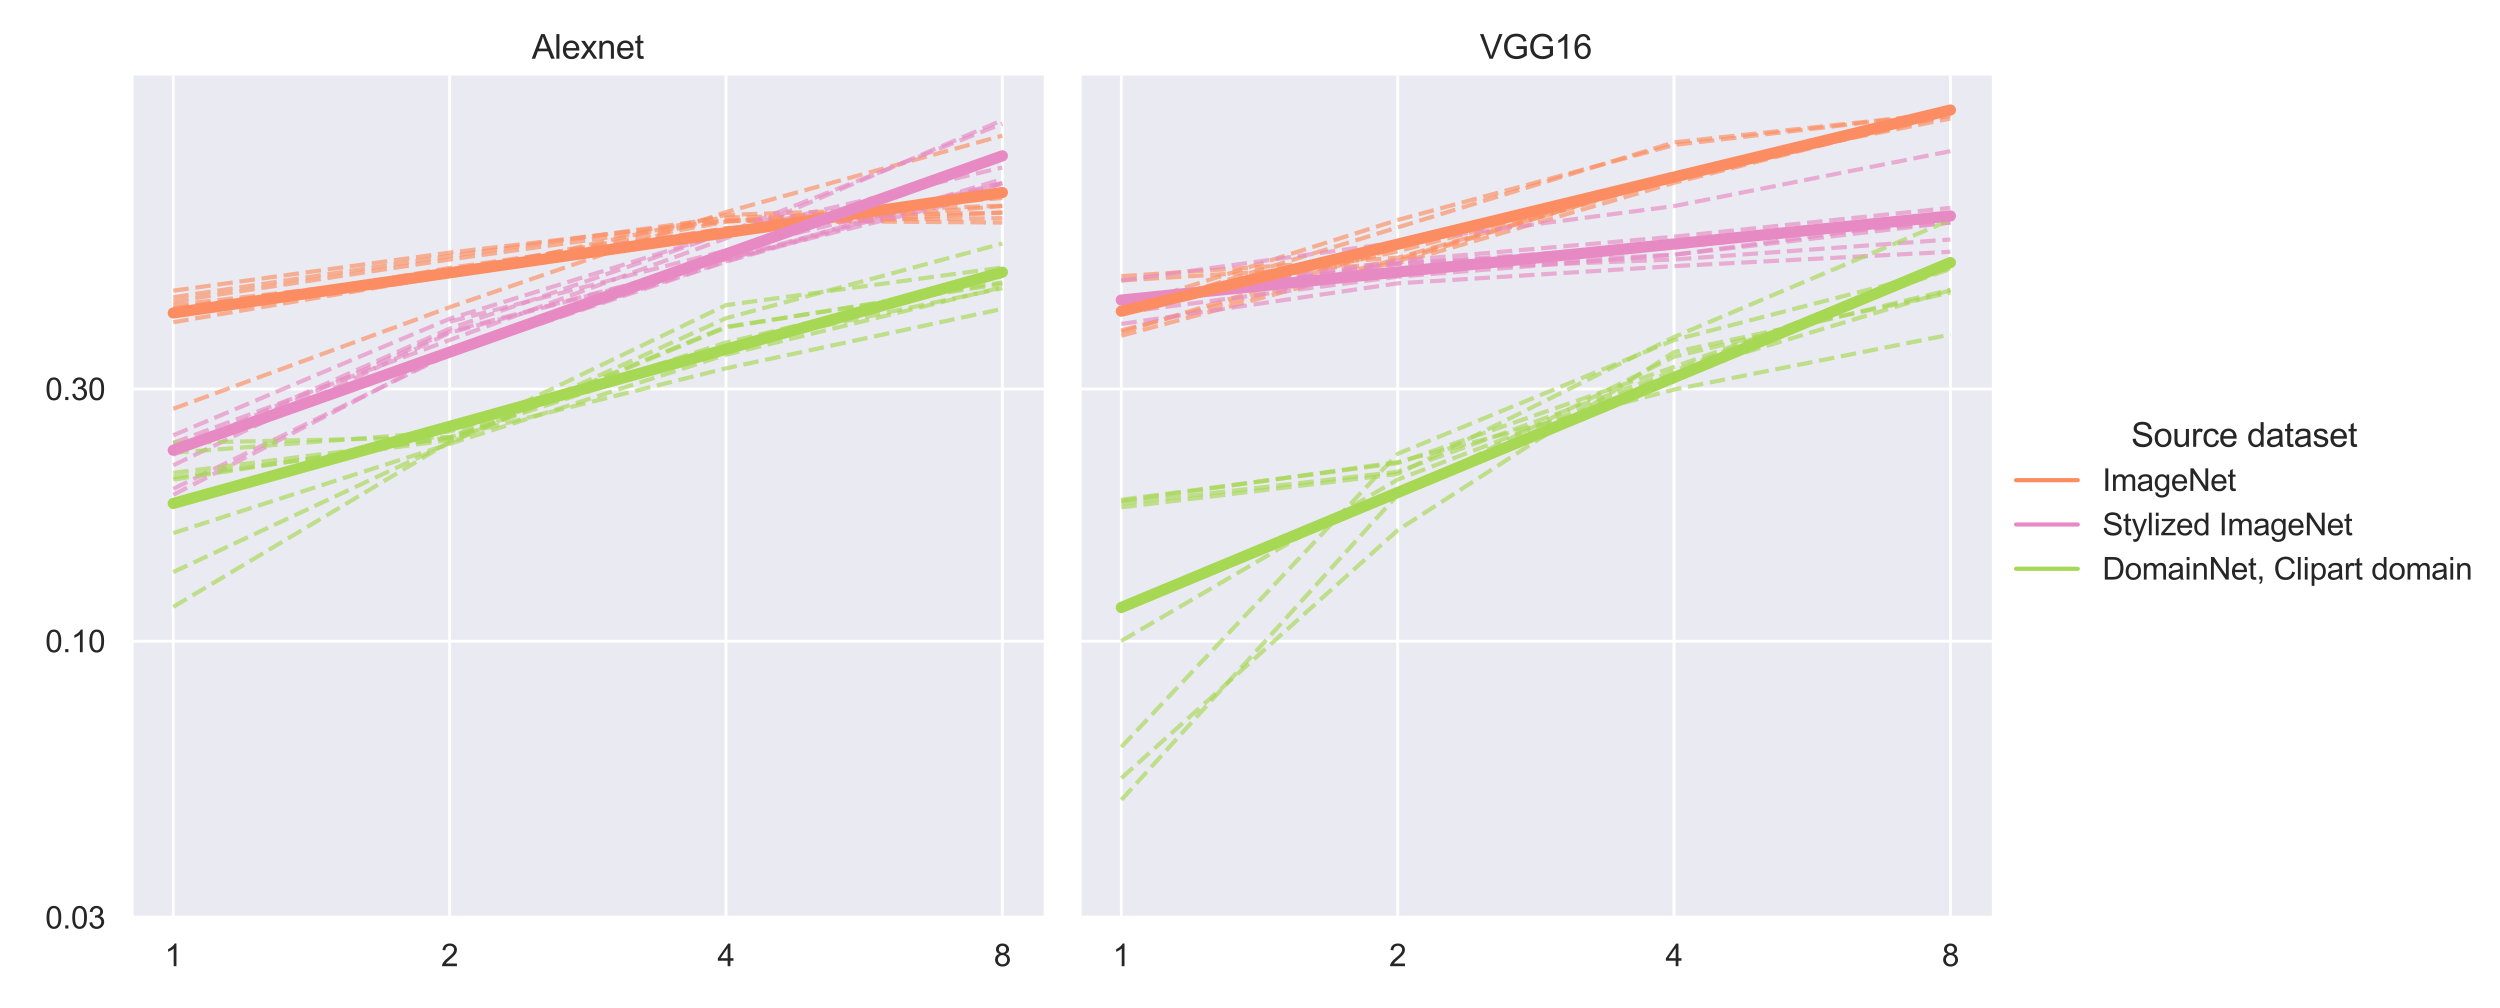 <?xml version="1.0" encoding="utf-8" standalone="no"?>
<!DOCTYPE svg PUBLIC "-//W3C//DTD SVG 1.1//EN"
  "http://www.w3.org/Graphics/SVG/1.1/DTD/svg11.dtd">
<svg height="360pt" version="1.1" viewBox="0 0 892.475 360" width="892.475pt" xmlns="http://www.w3.org/2000/svg" xmlns:xlink="http://www.w3.org/1999/xlink">
 <defs>
  <style type="text/css">*{stroke-linecap:butt;stroke-linejoin:round;}</style>
 </defs>
 <g id="figure_1">
  <g id="patch_1">
   <path d="M 0 360 
L 892.475 360 
L 892.475 0 
L 0 0 
z
" style="fill:#ffffff;"/>
  </g>
  <g id="axes_1">
   <g id="patch_2">
    <path d="M 47.053 327.54 
L 372.633 327.54 
L 372.633 26.96 
L 47.053 26.96 
z
" style="fill:#eaeaf2;"/>
   </g>
   <g id="matplotlib.axis_1">
    <g id="xtick_1">
     <g id="line2d_1">
      <path clip-path="url(#pb771927944)" d="M 61.852 327.54 
L 61.852 26.96 
" style="fill:none;stroke:#ffffff;stroke-linecap:round;"/>
     </g>
     <g id="text_1">
      <!-- 1 -->
      <g style="fill:#262626;" transform="translate(58.794 344.914)scale(0.11 -0.11)">
       <defs>
        <path d="M 2384 0 
L 1822 0 
L 1822 3584 
Q 1619 3391 1289 3197 
Q 959 3003 697 2906 
L 697 3450 
Q 1169 3672 1522 3987 
Q 1875 4303 2022 4600 
L 2384 4600 
L 2384 0 
z
" id="ArialMT-31" transform="scale(0.016)"/>
       </defs>
       <use xlink:href="#ArialMT-31"/>
      </g>
     </g>
    </g>
    <g id="xtick_2">
     <g id="line2d_2">
      <path clip-path="url(#pb771927944)" d="M 160.513 327.54 
L 160.513 26.96 
" style="fill:none;stroke:#ffffff;stroke-linecap:round;"/>
     </g>
     <g id="text_2">
      <!-- 2 -->
      <g style="fill:#262626;" transform="translate(157.454 344.914)scale(0.11 -0.11)">
       <defs>
        <path d="M 3222 541 
L 3222 0 
L 194 0 
Q 188 203 259 391 
Q 375 700 629 1000 
Q 884 1300 1366 1694 
Q 2113 2306 2375 2664 
Q 2638 3022 2638 3341 
Q 2638 3675 2398 3904 
Q 2159 4134 1775 4134 
Q 1369 4134 1125 3890 
Q 881 3647 878 3216 
L 300 3275 
Q 359 3922 746 4261 
Q 1134 4600 1788 4600 
Q 2447 4600 2831 4234 
Q 3216 3869 3216 3328 
Q 3216 3053 3103 2787 
Q 2991 2522 2730 2228 
Q 2469 1934 1863 1422 
Q 1356 997 1212 845 
Q 1069 694 975 541 
L 3222 541 
z
" id="ArialMT-32" transform="scale(0.016)"/>
       </defs>
       <use xlink:href="#ArialMT-32"/>
      </g>
     </g>
    </g>
    <g id="xtick_3">
     <g id="line2d_3">
      <path clip-path="url(#pb771927944)" d="M 259.174 327.54 
L 259.174 26.96 
" style="fill:none;stroke:#ffffff;stroke-linecap:round;"/>
     </g>
     <g id="text_3">
      <!-- 4 -->
      <g style="fill:#262626;" transform="translate(256.115 344.914)scale(0.11 -0.11)">
       <defs>
        <path d="M 2069 0 
L 2069 1097 
L 81 1097 
L 81 1613 
L 2172 4581 
L 2631 4581 
L 2631 1613 
L 3250 1613 
L 3250 1097 
L 2631 1097 
L 2631 0 
L 2069 0 
z
M 2069 1613 
L 2069 3678 
L 634 1613 
L 2069 1613 
z
" id="ArialMT-34" transform="scale(0.016)"/>
       </defs>
       <use xlink:href="#ArialMT-34"/>
      </g>
     </g>
    </g>
    <g id="xtick_4">
     <g id="line2d_4">
      <path clip-path="url(#pb771927944)" d="M 357.834 327.54 
L 357.834 26.96 
" style="fill:none;stroke:#ffffff;stroke-linecap:round;"/>
     </g>
     <g id="text_4">
      <!-- 8 -->
      <g style="fill:#262626;" transform="translate(354.776 344.914)scale(0.11 -0.11)">
       <defs>
        <path d="M 1131 2484 
Q 781 2613 612 2850 
Q 444 3088 444 3419 
Q 444 3919 803 4259 
Q 1163 4600 1759 4600 
Q 2359 4600 2725 4251 
Q 3091 3903 3091 3403 
Q 3091 3084 2923 2848 
Q 2756 2613 2416 2484 
Q 2838 2347 3058 2040 
Q 3278 1734 3278 1309 
Q 3278 722 2862 322 
Q 2447 -78 1769 -78 
Q 1091 -78 675 323 
Q 259 725 259 1325 
Q 259 1772 486 2073 
Q 713 2375 1131 2484 
z
M 1019 3438 
Q 1019 3113 1228 2906 
Q 1438 2700 1772 2700 
Q 2097 2700 2305 2904 
Q 2513 3109 2513 3406 
Q 2513 3716 2298 3927 
Q 2084 4138 1766 4138 
Q 1444 4138 1231 3931 
Q 1019 3725 1019 3438 
z
M 838 1322 
Q 838 1081 952 856 
Q 1066 631 1291 507 
Q 1516 384 1775 384 
Q 2178 384 2440 643 
Q 2703 903 2703 1303 
Q 2703 1709 2433 1975 
Q 2163 2241 1756 2241 
Q 1359 2241 1098 1978 
Q 838 1716 838 1322 
z
" id="ArialMT-38" transform="scale(0.016)"/>
       </defs>
       <use xlink:href="#ArialMT-38"/>
      </g>
     </g>
    </g>
    <g id="xtick_5"/>
    <g id="xtick_6"/>
    <g id="xtick_7"/>
    <g id="xtick_8"/>
   </g>
   <g id="matplotlib.axis_2">
    <g id="ytick_1">
     <g id="line2d_5">
      <path clip-path="url(#pb771927944)" d="M 47.053 327.54 
L 372.633 327.54 
" style="fill:none;stroke:#ffffff;stroke-linecap:round;"/>
     </g>
     <g id="text_5">
      <!-- 0.03 -->
      <g style="fill:#262626;" transform="translate(16.146 331.477)scale(0.11 -0.11)">
       <defs>
        <path d="M 266 2259 
Q 266 3072 433 3567 
Q 600 4063 929 4331 
Q 1259 4600 1759 4600 
Q 2128 4600 2406 4451 
Q 2684 4303 2865 4023 
Q 3047 3744 3150 3342 
Q 3253 2941 3253 2259 
Q 3253 1453 3087 958 
Q 2922 463 2592 192 
Q 2263 -78 1759 -78 
Q 1097 -78 719 397 
Q 266 969 266 2259 
z
M 844 2259 
Q 844 1131 1108 757 
Q 1372 384 1759 384 
Q 2147 384 2411 759 
Q 2675 1134 2675 2259 
Q 2675 3391 2411 3762 
Q 2147 4134 1753 4134 
Q 1366 4134 1134 3806 
Q 844 3388 844 2259 
z
" id="ArialMT-30" transform="scale(0.016)"/>
        <path d="M 581 0 
L 581 641 
L 1222 641 
L 1222 0 
L 581 0 
z
" id="ArialMT-2e" transform="scale(0.016)"/>
        <path d="M 269 1209 
L 831 1284 
Q 928 806 1161 595 
Q 1394 384 1728 384 
Q 2125 384 2398 659 
Q 2672 934 2672 1341 
Q 2672 1728 2419 1979 
Q 2166 2231 1775 2231 
Q 1616 2231 1378 2169 
L 1441 2663 
Q 1497 2656 1531 2656 
Q 1891 2656 2178 2843 
Q 2466 3031 2466 3422 
Q 2466 3731 2256 3934 
Q 2047 4138 1716 4138 
Q 1388 4138 1169 3931 
Q 950 3725 888 3313 
L 325 3413 
Q 428 3978 793 4289 
Q 1159 4600 1703 4600 
Q 2078 4600 2393 4439 
Q 2709 4278 2876 4000 
Q 3044 3722 3044 3409 
Q 3044 3113 2884 2869 
Q 2725 2625 2413 2481 
Q 2819 2388 3044 2092 
Q 3269 1797 3269 1353 
Q 3269 753 2831 336 
Q 2394 -81 1725 -81 
Q 1122 -81 723 278 
Q 325 638 269 1209 
z
" id="ArialMT-33" transform="scale(0.016)"/>
       </defs>
       <use xlink:href="#ArialMT-30"/>
       <use x="55.615" xlink:href="#ArialMT-2e"/>
       <use x="83.398" xlink:href="#ArialMT-30"/>
       <use x="139.014" xlink:href="#ArialMT-33"/>
      </g>
     </g>
    </g>
    <g id="ytick_2">
     <g id="line2d_6">
      <path clip-path="url(#pb771927944)" d="M 47.053 228.893 
L 372.633 228.893 
" style="fill:none;stroke:#ffffff;stroke-linecap:round;"/>
     </g>
     <g id="text_6">
      <!-- 0.10 -->
      <g style="fill:#262626;" transform="translate(16.146 232.83)scale(0.11 -0.11)">
       <use xlink:href="#ArialMT-30"/>
       <use x="55.615" xlink:href="#ArialMT-2e"/>
       <use x="83.398" xlink:href="#ArialMT-31"/>
       <use x="139.014" xlink:href="#ArialMT-30"/>
      </g>
     </g>
    </g>
    <g id="ytick_3">
     <g id="line2d_7">
      <path clip-path="url(#pb771927944)" d="M 47.053 138.879 
L 372.633 138.879 
" style="fill:none;stroke:#ffffff;stroke-linecap:round;"/>
     </g>
     <g id="text_7">
      <!-- 0.30 -->
      <g style="fill:#262626;" transform="translate(16.146 142.816)scale(0.11 -0.11)">
       <use xlink:href="#ArialMT-30"/>
       <use x="55.615" xlink:href="#ArialMT-2e"/>
       <use x="83.398" xlink:href="#ArialMT-33"/>
       <use x="139.014" xlink:href="#ArialMT-30"/>
      </g>
     </g>
    </g>
    <g id="ytick_4"/>
    <g id="ytick_5"/>
    <g id="ytick_6"/>
    <g id="ytick_7"/>
    <g id="ytick_8"/>
    <g id="ytick_9"/>
    <g id="ytick_10"/>
    <g id="ytick_11"/>
    <g id="ytick_12"/>
    <g id="ytick_13"/>
    <g id="ytick_14"/>
    <g id="ytick_15"/>
    <g id="ytick_16"/>
   </g>
   <g id="line2d_8">
    <path clip-path="url(#pb771927944)" d="M 61.852 106.123 
L 160.513 91.399 
L 259.174 77.617 
L 357.834 75.952 
" style="fill:none;stroke:#fc8d62;stroke-dasharray:5.55,2.4;stroke-dashoffset:0;stroke-opacity:0.65;stroke-width:1.5;"/>
   </g>
   <g id="line2d_9">
    <path clip-path="url(#pb771927944)" d="M 61.852 107.603 
L 160.513 92.634 
L 259.174 78.922 
L 357.834 77.877 
" style="fill:none;stroke:#fc8d62;stroke-dasharray:5.55,2.4;stroke-dashoffset:0;stroke-opacity:0.65;stroke-width:1.5;"/>
   </g>
   <g id="line2d_10">
    <path clip-path="url(#pb771927944)" d="M 61.852 145.926 
L 160.513 109.682 
L 259.174 75.699 
L 357.834 48.419 
" style="fill:none;stroke:#fc8d62;stroke-dasharray:5.55,2.4;stroke-dashoffset:0;stroke-opacity:0.65;stroke-width:1.5;"/>
   </g>
   <g id="line2d_11">
    <path clip-path="url(#pb771927944)" d="M 61.852 108.92 
L 160.513 97.766 
L 259.174 81.46 
L 357.834 75.825 
" style="fill:none;stroke:#fc8d62;stroke-dasharray:5.55,2.4;stroke-dashoffset:0;stroke-opacity:0.65;stroke-width:1.5;"/>
   </g>
   <g id="line2d_12">
    <path clip-path="url(#pb771927944)" d="M 61.852 103.775 
L 160.513 90.183 
L 259.174 78.66 
L 357.834 79.45 
" style="fill:none;stroke:#fc8d62;stroke-dasharray:5.55,2.4;stroke-dashoffset:0;stroke-opacity:0.65;stroke-width:1.5;"/>
   </g>
   <g id="line2d_13">
    <path clip-path="url(#pb771927944)" d="M 61.852 110.066 
L 160.513 96.779 
L 259.174 79.186 
L 357.834 70.672 
" style="fill:none;stroke:#fc8d62;stroke-dasharray:5.55,2.4;stroke-dashoffset:0;stroke-opacity:0.65;stroke-width:1.5;"/>
   </g>
   <g id="line2d_14">
    <path clip-path="url(#pb771927944)" d="M 61.852 112.407 
L 160.513 95.642 
L 259.174 81.596 
L 357.834 73.577 
" style="fill:none;stroke:#fc8d62;stroke-dasharray:5.55,2.4;stroke-dashoffset:0;stroke-opacity:0.65;stroke-width:1.5;"/>
   </g>
   <g id="line2d_15">
    <path clip-path="url(#pb771927944)" d="M 61.852 115.021 
L 160.513 98.264 
L 259.174 76.716 
L 357.834 73.454 
" style="fill:none;stroke:#fc8d62;stroke-dasharray:5.55,2.4;stroke-dashoffset:0;stroke-opacity:0.65;stroke-width:1.5;"/>
   </g>
   <g id="line2d_16">
    <path clip-path="url(#pb771927944)" d="M 61.852 162.368 
L 160.513 118.358 
L 259.174 92.478 
L 357.834 68.212 
" style="fill:none;stroke:#e78ac3;stroke-dasharray:5.55,2.4;stroke-dashoffset:0;stroke-opacity:0.65;stroke-width:1.5;"/>
   </g>
   <g id="line2d_17">
    <path clip-path="url(#pb771927944)" d="M 61.852 161.283 
L 160.513 117.3 
L 259.174 83.104 
L 357.834 44.18 
" style="fill:none;stroke:#e78ac3;stroke-dasharray:5.55,2.4;stroke-dashoffset:0;stroke-opacity:0.65;stroke-width:1.5;"/>
   </g>
   <g id="line2d_18">
    <path clip-path="url(#pb771927944)" d="M 160.513 114.817 
L 259.174 89.432 
L 357.834 65.265 
" style="fill:none;stroke:#e78ac3;stroke-dasharray:5.55,2.4;stroke-dashoffset:0;stroke-opacity:0.65;stroke-width:1.5;"/>
   </g>
   <g id="line2d_19">
    <path clip-path="url(#pb771927944)" d="M 61.852 166.093 
L 160.513 118.784 
L 259.174 92.478 
L 357.834 65.488 
" style="fill:none;stroke:#e78ac3;stroke-dasharray:5.55,2.4;stroke-dashoffset:0;stroke-opacity:0.65;stroke-width:1.5;"/>
   </g>
   <g id="line2d_20">
    <path clip-path="url(#pb771927944)" d="M 61.852 174.514 
L 160.513 126.401 
L 259.174 93.415 
L 357.834 65.488 
" style="fill:none;stroke:#e78ac3;stroke-dasharray:5.55,2.4;stroke-dashoffset:0;stroke-opacity:0.65;stroke-width:1.5;"/>
   </g>
   <g id="line2d_21">
    <path clip-path="url(#pb771927944)" d="M 61.852 155.391 
L 160.513 113.804 
L 259.174 83.104 
L 357.834 59.776 
" style="fill:none;stroke:#e78ac3;stroke-dasharray:5.55,2.4;stroke-dashoffset:0;stroke-opacity:0.65;stroke-width:1.5;"/>
   </g>
   <g id="line2d_22">
    <path clip-path="url(#pb771927944)" d="M 61.852 158.111 
L 160.513 121.392 
L 259.174 85.065 
L 357.834 42.9 
" style="fill:none;stroke:#e78ac3;stroke-dasharray:5.55,2.4;stroke-dashoffset:0;stroke-opacity:0.65;stroke-width:1.5;"/>
   </g>
   <g id="line2d_23">
    <path clip-path="url(#pb771927944)" d="M 61.852 176.654 
L 160.513 125.7 
L 259.174 93.258 
L 357.834 63.94 
" style="fill:none;stroke:#e78ac3;stroke-dasharray:5.55,2.4;stroke-dashoffset:0;stroke-opacity:0.65;stroke-width:1.5;"/>
   </g>
   <g id="line2d_24">
    <path clip-path="url(#pb771927944)" d="M 61.852 161.643 
L 160.513 154.064 
L 259.174 122.281 
L 357.834 98.598 
" style="fill:none;stroke:#a6d854;stroke-dasharray:5.55,2.4;stroke-dashoffset:0;stroke-opacity:0.65;stroke-width:1.5;"/>
   </g>
   <g id="line2d_25">
    <path clip-path="url(#pb771927944)" d="M 61.852 204.222 
L 160.513 158.111 
L 259.174 113.603 
L 357.834 86.929 
" style="fill:none;stroke:#a6d854;stroke-dasharray:5.55,2.4;stroke-dashoffset:0;stroke-opacity:0.65;stroke-width:1.5;"/>
   </g>
   <g id="line2d_26">
    <path clip-path="url(#pb771927944)" d="M 61.852 170.396 
L 160.513 157.08 
L 259.174 116.672 
L 357.834 101.318 
" style="fill:none;stroke:#a6d854;stroke-dasharray:5.55,2.4;stroke-dashoffset:0;stroke-opacity:0.65;stroke-width:1.5;"/>
   </g>
   <g id="line2d_27">
    <path clip-path="url(#pb771927944)" d="M 61.852 190.302 
L 259.174 126.636 
L 357.834 102.537 
" style="fill:none;stroke:#a6d854;stroke-dasharray:5.55,2.4;stroke-dashoffset:0;stroke-opacity:0.65;stroke-width:1.5;"/>
   </g>
   <g id="line2d_28">
    <path clip-path="url(#pb771927944)" d="M 61.852 158.111 
L 160.513 156.062 
L 259.174 131.486 
L 357.834 110.259 
" style="fill:none;stroke:#a6d854;stroke-dasharray:5.55,2.4;stroke-dashoffset:0;stroke-opacity:0.65;stroke-width:1.5;"/>
   </g>
   <g id="line2d_29">
    <path clip-path="url(#pb771927944)" d="M 61.852 168.805 
L 160.513 156.4 
L 259.174 108.92 
L 357.834 95.481 
" style="fill:none;stroke:#a6d854;stroke-dasharray:5.55,2.4;stroke-dashoffset:0;stroke-opacity:0.65;stroke-width:1.5;"/>
   </g>
   <g id="line2d_30">
    <path clip-path="url(#pb771927944)" d="M 61.852 171.203 
L 160.513 156.062 
L 259.174 123.631 
L 357.834 102.889 
" style="fill:none;stroke:#a6d854;stroke-dasharray:5.55,2.4;stroke-dashoffset:0;stroke-opacity:0.65;stroke-width:1.5;"/>
   </g>
   <g id="line2d_31">
    <path clip-path="url(#pb771927944)" d="M 61.852 216.65 
L 160.513 157.766 
L 259.174 116.881 
L 357.834 100.801 
" style="fill:none;stroke:#a6d854;stroke-dasharray:5.55,2.4;stroke-dashoffset:0;stroke-opacity:0.65;stroke-width:1.5;"/>
   </g>
   <g id="line2d_32"/>
   <g id="line2d_33"/>
   <g id="line2d_34"/>
   <g id="line2d_35">
    <path clip-path="url(#pb771927944)" d="M 61.852 111.721 
L 357.834 68.733 
L 357.834 68.733 
" style="fill:none;stroke:#fc8d62;stroke-linecap:round;stroke-width:4;"/>
   </g>
   <g id="line2d_36">
    <path clip-path="url(#pb771927944)" d="M 61.852 179.719 
L 357.834 97.162 
L 357.834 97.162 
" style="fill:none;stroke:#a6d854;stroke-linecap:round;stroke-width:4;"/>
   </g>
   <g id="line2d_37">
    <path clip-path="url(#pb771927944)" d="M 61.852 160.726 
L 357.834 55.634 
L 357.834 55.634 
" style="fill:none;stroke:#e78ac3;stroke-linecap:round;stroke-width:4;"/>
   </g>
   <g id="patch_3">
    <path d="M 47.053 327.54 
L 47.053 26.96 
" style="fill:none;stroke:#ffffff;stroke-linecap:square;stroke-linejoin:miter;stroke-width:1.25;"/>
   </g>
   <g id="patch_4">
    <path d="M 47.053 327.54 
L 372.633 327.54 
" style="fill:none;stroke:#ffffff;stroke-linecap:square;stroke-linejoin:miter;stroke-width:1.25;"/>
   </g>
   <g id="text_8">
    <!-- Alexnet -->
    <g style="fill:#262626;" transform="translate(189.831 20.96)scale(0.12 -0.12)">
     <defs>
      <path d="M -9 0 
L 1750 4581 
L 2403 4581 
L 4278 0 
L 3588 0 
L 3053 1388 
L 1138 1388 
L 634 0 
L -9 0 
z
M 1313 1881 
L 2866 1881 
L 2388 3150 
Q 2169 3728 2063 4100 
Q 1975 3659 1816 3225 
L 1313 1881 
z
" id="ArialMT-41" transform="scale(0.016)"/>
      <path d="M 409 0 
L 409 4581 
L 972 4581 
L 972 0 
L 409 0 
z
" id="ArialMT-6c" transform="scale(0.016)"/>
      <path d="M 2694 1069 
L 3275 997 
Q 3138 488 2766 206 
Q 2394 -75 1816 -75 
Q 1088 -75 661 373 
Q 234 822 234 1631 
Q 234 2469 665 2931 
Q 1097 3394 1784 3394 
Q 2450 3394 2872 2941 
Q 3294 2488 3294 1666 
Q 3294 1616 3291 1516 
L 816 1516 
Q 847 969 1125 678 
Q 1403 388 1819 388 
Q 2128 388 2347 550 
Q 2566 713 2694 1069 
z
M 847 1978 
L 2700 1978 
Q 2663 2397 2488 2606 
Q 2219 2931 1791 2931 
Q 1403 2931 1139 2672 
Q 875 2413 847 1978 
z
" id="ArialMT-65" transform="scale(0.016)"/>
      <path d="M 47 0 
L 1259 1725 
L 138 3319 
L 841 3319 
L 1350 2541 
Q 1494 2319 1581 2169 
Q 1719 2375 1834 2534 
L 2394 3319 
L 3066 3319 
L 1919 1756 
L 3153 0 
L 2463 0 
L 1781 1031 
L 1600 1309 
L 728 0 
L 47 0 
z
" id="ArialMT-78" transform="scale(0.016)"/>
      <path d="M 422 0 
L 422 3319 
L 928 3319 
L 928 2847 
Q 1294 3394 1984 3394 
Q 2284 3394 2536 3286 
Q 2788 3178 2913 3003 
Q 3038 2828 3088 2588 
Q 3119 2431 3119 2041 
L 3119 0 
L 2556 0 
L 2556 2019 
Q 2556 2363 2490 2533 
Q 2425 2703 2258 2804 
Q 2091 2906 1866 2906 
Q 1506 2906 1245 2678 
Q 984 2450 984 1813 
L 984 0 
L 422 0 
z
" id="ArialMT-6e" transform="scale(0.016)"/>
      <path d="M 1650 503 
L 1731 6 
Q 1494 -44 1306 -44 
Q 1000 -44 831 53 
Q 663 150 594 308 
Q 525 466 525 972 
L 525 2881 
L 113 2881 
L 113 3319 
L 525 3319 
L 525 4141 
L 1084 4478 
L 1084 3319 
L 1650 3319 
L 1650 2881 
L 1084 2881 
L 1084 941 
Q 1084 700 1114 631 
Q 1144 563 1211 522 
Q 1278 481 1403 481 
Q 1497 481 1650 503 
z
" id="ArialMT-74" transform="scale(0.016)"/>
     </defs>
     <use xlink:href="#ArialMT-41"/>
     <use x="66.699" xlink:href="#ArialMT-6c"/>
     <use x="88.916" xlink:href="#ArialMT-65"/>
     <use x="144.531" xlink:href="#ArialMT-78"/>
     <use x="194.531" xlink:href="#ArialMT-6e"/>
     <use x="250.146" xlink:href="#ArialMT-65"/>
     <use x="305.762" xlink:href="#ArialMT-74"/>
    </g>
   </g>
  </g>
  <g id="axes_2">
   <g id="patch_5">
    <path d="M 385.495 327.54 
L 711.075 327.54 
L 711.075 26.96 
L 385.495 26.96 
z
" style="fill:#eaeaf2;"/>
   </g>
   <g id="matplotlib.axis_3">
    <g id="xtick_9">
     <g id="line2d_38">
      <path clip-path="url(#p70e620b700)" d="M 400.294 327.54 
L 400.294 26.96 
" style="fill:none;stroke:#ffffff;stroke-linecap:round;"/>
     </g>
     <g id="text_9">
      <!-- 1 -->
      <g style="fill:#262626;" transform="translate(397.236 344.914)scale(0.11 -0.11)">
       <use xlink:href="#ArialMT-31"/>
      </g>
     </g>
    </g>
    <g id="xtick_10">
     <g id="line2d_39">
      <path clip-path="url(#p70e620b700)" d="M 498.955 327.54 
L 498.955 26.96 
" style="fill:none;stroke:#ffffff;stroke-linecap:round;"/>
     </g>
     <g id="text_10">
      <!-- 2 -->
      <g style="fill:#262626;" transform="translate(495.896 344.914)scale(0.11 -0.11)">
       <use xlink:href="#ArialMT-32"/>
      </g>
     </g>
    </g>
    <g id="xtick_11">
     <g id="line2d_40">
      <path clip-path="url(#p70e620b700)" d="M 597.616 327.54 
L 597.616 26.96 
" style="fill:none;stroke:#ffffff;stroke-linecap:round;"/>
     </g>
     <g id="text_11">
      <!-- 4 -->
      <g style="fill:#262626;" transform="translate(594.557 344.914)scale(0.11 -0.11)">
       <use xlink:href="#ArialMT-34"/>
      </g>
     </g>
    </g>
    <g id="xtick_12">
     <g id="line2d_41">
      <path clip-path="url(#p70e620b700)" d="M 696.276 327.54 
L 696.276 26.96 
" style="fill:none;stroke:#ffffff;stroke-linecap:round;"/>
     </g>
     <g id="text_12">
      <!-- 8 -->
      <g style="fill:#262626;" transform="translate(693.218 344.914)scale(0.11 -0.11)">
       <use xlink:href="#ArialMT-38"/>
      </g>
     </g>
    </g>
    <g id="xtick_13"/>
    <g id="xtick_14"/>
    <g id="xtick_15"/>
    <g id="xtick_16"/>
   </g>
   <g id="matplotlib.axis_4">
    <g id="ytick_17">
     <g id="line2d_42">
      <path clip-path="url(#p70e620b700)" d="M 385.495 327.54 
L 711.075 327.54 
" style="fill:none;stroke:#ffffff;stroke-linecap:round;"/>
     </g>
    </g>
    <g id="ytick_18">
     <g id="line2d_43">
      <path clip-path="url(#p70e620b700)" d="M 385.495 228.893 
L 711.075 228.893 
" style="fill:none;stroke:#ffffff;stroke-linecap:round;"/>
     </g>
    </g>
    <g id="ytick_19">
     <g id="line2d_44">
      <path clip-path="url(#p70e620b700)" d="M 385.495 138.879 
L 711.075 138.879 
" style="fill:none;stroke:#ffffff;stroke-linecap:round;"/>
     </g>
    </g>
    <g id="ytick_20"/>
    <g id="ytick_21"/>
    <g id="ytick_22"/>
    <g id="ytick_23"/>
    <g id="ytick_24"/>
    <g id="ytick_25"/>
    <g id="ytick_26"/>
    <g id="ytick_27"/>
    <g id="ytick_28"/>
    <g id="ytick_29"/>
    <g id="ytick_30"/>
    <g id="ytick_31"/>
    <g id="ytick_32"/>
   </g>
   <g id="line2d_45">
    <path clip-path="url(#p70e620b700)" d="M 400.294 117.933 
L 498.955 92.478 
L 597.616 63.285 
L 696.276 41.222 
" style="fill:none;stroke:#fc8d62;stroke-dasharray:5.55,2.4;stroke-dashoffset:0;stroke-opacity:0.65;stroke-width:1.5;"/>
   </g>
   <g id="line2d_46">
    <path clip-path="url(#p70e620b700)" d="M 400.294 119.861 
L 498.955 93.258 
L 597.616 62.528 
L 696.276 40.232 
" style="fill:none;stroke:#fc8d62;stroke-dasharray:5.55,2.4;stroke-dashoffset:0;stroke-opacity:0.65;stroke-width:1.5;"/>
   </g>
   <g id="line2d_47">
    <path clip-path="url(#p70e620b700)" d="M 400.294 100.117 
L 498.955 94.045 
L 597.616 65.265 
L 696.276 40.232 
" style="fill:none;stroke:#fc8d62;stroke-dasharray:5.55,2.4;stroke-dashoffset:0;stroke-opacity:0.65;stroke-width:1.5;"/>
   </g>
   <g id="line2d_48">
    <path clip-path="url(#p70e620b700)" d="M 400.294 118.571 
L 498.955 88.392 
L 597.616 61.885 
L 696.276 42.309 
" style="fill:none;stroke:#fc8d62;stroke-dasharray:5.55,2.4;stroke-dashoffset:0;stroke-opacity:0.65;stroke-width:1.5;"/>
   </g>
   <g id="line2d_49">
    <path clip-path="url(#p70e620b700)" d="M 400.294 98.598 
L 498.955 92.014 
L 597.616 63.831 
L 696.276 40.232 
" style="fill:none;stroke:#fc8d62;stroke-dasharray:5.55,2.4;stroke-dashoffset:0;stroke-opacity:0.65;stroke-width:1.5;"/>
   </g>
   <g id="line2d_50">
    <path clip-path="url(#p70e620b700)" d="M 400.294 109.874 
L 498.955 78.529 
L 597.616 51.749 
L 696.276 40.232 
" style="fill:none;stroke:#fc8d62;stroke-dasharray:5.55,2.4;stroke-dashoffset:0;stroke-opacity:0.65;stroke-width:1.5;"/>
   </g>
   <g id="line2d_51">
    <path clip-path="url(#p70e620b700)" d="M 400.294 111.228 
L 498.955 89.732 
L 597.616 64.05 
L 696.276 40.232 
" style="fill:none;stroke:#fc8d62;stroke-dasharray:5.55,2.4;stroke-dashoffset:0;stroke-opacity:0.65;stroke-width:1.5;"/>
   </g>
   <g id="line2d_52">
    <path clip-path="url(#p70e620b700)" d="M 400.294 111.619 
L 498.955 81.189 
L 597.616 50.81 
L 696.276 40.232 
" style="fill:none;stroke:#fc8d62;stroke-dasharray:5.55,2.4;stroke-dashoffset:0;stroke-opacity:0.65;stroke-width:1.5;"/>
   </g>
   <g id="line2d_53">
    <path clip-path="url(#p70e620b700)" d="M 400.294 107.231 
L 498.955 94.203 
L 597.616 87.219 
L 696.276 79.45 
" style="fill:none;stroke:#e78ac3;stroke-dasharray:5.55,2.4;stroke-dashoffset:0;stroke-opacity:0.65;stroke-width:1.5;"/>
   </g>
   <g id="line2d_54">
    <path clip-path="url(#p70e620b700)" d="M 400.294 107.79 
L 498.955 94.203 
L 597.616 88.392 
L 696.276 77.617 
" style="fill:none;stroke:#e78ac3;stroke-dasharray:5.55,2.4;stroke-dashoffset:0;stroke-opacity:0.65;stroke-width:1.5;"/>
   </g>
   <g id="line2d_55">
    <path clip-path="url(#p70e620b700)" d="M 400.294 107.231 
L 498.955 93.101 
L 597.616 84.5 
L 696.276 74.195 
" style="fill:none;stroke:#e78ac3;stroke-dasharray:5.55,2.4;stroke-dashoffset:0;stroke-opacity:0.65;stroke-width:1.5;"/>
   </g>
   <g id="line2d_56">
    <path clip-path="url(#p70e620b700)" d="M 400.294 107.79 
L 498.955 95.965 
L 597.616 90.941 
L 696.276 79.45 
" style="fill:none;stroke:#e78ac3;stroke-dasharray:5.55,2.4;stroke-dashoffset:0;stroke-opacity:0.65;stroke-width:1.5;"/>
   </g>
   <g id="line2d_57">
    <path clip-path="url(#p70e620b700)" d="M 400.294 100.117 
L 498.955 86.495 
L 597.616 73.577 
L 696.276 53.949 
" style="fill:none;stroke:#e78ac3;stroke-dasharray:5.55,2.4;stroke-dashoffset:0;stroke-opacity:0.65;stroke-width:1.5;"/>
   </g>
   <g id="line2d_58">
    <path clip-path="url(#p70e620b700)" d="M 400.294 111.619 
L 498.955 98.765 
L 597.616 90.941 
L 696.276 77.877 
" style="fill:none;stroke:#e78ac3;stroke-dasharray:5.55,2.4;stroke-dashoffset:0;stroke-opacity:0.65;stroke-width:1.5;"/>
   </g>
   <g id="line2d_59">
    <path clip-path="url(#p70e620b700)" d="M 400.294 115.637 
L 498.955 101.145 
L 597.616 95 
L 696.276 89.882 
" style="fill:none;stroke:#e78ac3;stroke-dasharray:5.55,2.4;stroke-dashoffset:0;stroke-opacity:0.65;stroke-width:1.5;"/>
   </g>
   <g id="line2d_60">
    <path clip-path="url(#p70e620b700)" d="M 400.294 108.353 
L 498.955 96.453 
L 597.616 92.634 
L 696.276 85.491 
" style="fill:none;stroke:#e78ac3;stroke-dasharray:5.55,2.4;stroke-dashoffset:0;stroke-opacity:0.65;stroke-width:1.5;"/>
   </g>
   <g id="line2d_61">
    <path clip-path="url(#p70e620b700)" d="M 400.294 277.795 
L 498.955 189.284 
L 597.616 125.7 
L 696.276 104.49 
" style="fill:none;stroke:#a6d854;stroke-dasharray:5.55,2.4;stroke-dashoffset:0;stroke-opacity:0.65;stroke-width:1.5;"/>
   </g>
   <g id="line2d_62">
    <path clip-path="url(#p70e620b700)" d="M 400.294 178.406 
L 498.955 165.334 
L 597.616 130.988 
L 696.276 95.965 
" style="fill:none;stroke:#a6d854;stroke-dasharray:5.55,2.4;stroke-dashoffset:0;stroke-opacity:0.65;stroke-width:1.5;"/>
   </g>
   <g id="line2d_63">
    <path clip-path="url(#p70e620b700)" d="M 400.294 181.108 
L 498.955 169.2 
L 597.616 120.296 
L 696.276 78.529 
" style="fill:none;stroke:#a6d854;stroke-dasharray:5.55,2.4;stroke-dashoffset:0;stroke-opacity:0.65;stroke-width:1.5;"/>
   </g>
   <g id="line2d_64">
    <path clip-path="url(#p70e620b700)" d="M 400.294 266.668 
L 498.955 162.005 
L 597.616 121.392 
L 696.276 95.804 
" style="fill:none;stroke:#a6d854;stroke-dasharray:5.55,2.4;stroke-dashoffset:0;stroke-opacity:0.65;stroke-width:1.5;"/>
   </g>
   <g id="line2d_65">
    <path clip-path="url(#p70e620b700)" d="M 400.294 285.604 
L 498.955 176.654 
L 597.616 127.346 
L 696.276 103.419 
" style="fill:none;stroke:#a6d854;stroke-dasharray:5.55,2.4;stroke-dashoffset:0;stroke-opacity:0.65;stroke-width:1.5;"/>
   </g>
   <g id="line2d_66">
    <path clip-path="url(#p70e620b700)" d="M 400.294 228.811 
L 498.955 171.203 
L 597.616 133.509 
L 696.276 103.597 
" style="fill:none;stroke:#a6d854;stroke-dasharray:5.55,2.4;stroke-dashoffset:0;stroke-opacity:0.65;stroke-width:1.5;"/>
   </g>
   <g id="line2d_67">
    <path clip-path="url(#p70e620b700)" d="M 400.294 179.746 
L 498.955 168.412 
L 597.616 132.491 
L 696.276 93.415 
" style="fill:none;stroke:#a6d854;stroke-dasharray:5.55,2.4;stroke-dashoffset:0;stroke-opacity:0.65;stroke-width:1.5;"/>
   </g>
   <g id="line2d_68">
    <path clip-path="url(#p70e620b700)" d="M 400.294 178.85 
L 498.955 164.958 
L 597.616 139.071 
L 696.276 119.429 
" style="fill:none;stroke:#a6d854;stroke-dasharray:5.55,2.4;stroke-dashoffset:0;stroke-opacity:0.65;stroke-width:1.5;"/>
   </g>
   <g id="line2d_69">
    <path clip-path="url(#p70e620b700)" d="M 400.294 107.113 
L 696.276 77.087 
L 696.276 77.087 
" style="fill:none;stroke:#e78ac3;stroke-linecap:round;stroke-width:4;"/>
   </g>
   <g id="line2d_70">
    <path clip-path="url(#p70e620b700)" d="M 400.294 111.084 
L 696.276 39.276 
L 696.276 39.276 
" style="fill:none;stroke:#fc8d62;stroke-linecap:round;stroke-width:4;"/>
   </g>
   <g id="line2d_71">
    <path clip-path="url(#p70e620b700)" d="M 400.294 216.858 
L 696.276 93.735 
L 696.276 93.735 
" style="fill:none;stroke:#a6d854;stroke-linecap:round;stroke-width:4;"/>
   </g>
   <g id="patch_6">
    <path d="M 385.495 327.54 
L 385.495 26.96 
" style="fill:none;stroke:#ffffff;stroke-linecap:square;stroke-linejoin:miter;stroke-width:1.25;"/>
   </g>
   <g id="patch_7">
    <path d="M 385.495 327.54 
L 711.075 327.54 
" style="fill:none;stroke:#ffffff;stroke-linecap:square;stroke-linejoin:miter;stroke-width:1.25;"/>
   </g>
   <g id="text_13">
    <!-- VGG16 -->
    <g style="fill:#262626;" transform="translate(528.276 20.96)scale(0.12 -0.12)">
     <defs>
      <path d="M 1803 0 
L 28 4581 
L 684 4581 
L 1875 1253 
Q 2019 853 2116 503 
Q 2222 878 2363 1253 
L 3600 4581 
L 4219 4581 
L 2425 0 
L 1803 0 
z
" id="ArialMT-56" transform="scale(0.016)"/>
      <path d="M 2638 1797 
L 2638 2334 
L 4578 2338 
L 4578 638 
Q 4131 281 3656 101 
Q 3181 -78 2681 -78 
Q 2006 -78 1454 211 
Q 903 500 622 1047 
Q 341 1594 341 2269 
Q 341 2938 620 3517 
Q 900 4097 1425 4378 
Q 1950 4659 2634 4659 
Q 3131 4659 3532 4498 
Q 3934 4338 4162 4050 
Q 4391 3763 4509 3300 
L 3963 3150 
Q 3859 3500 3706 3700 
Q 3553 3900 3268 4020 
Q 2984 4141 2638 4141 
Q 2222 4141 1919 4014 
Q 1616 3888 1430 3681 
Q 1244 3475 1141 3228 
Q 966 2803 966 2306 
Q 966 1694 1177 1281 
Q 1388 869 1791 669 
Q 2194 469 2647 469 
Q 3041 469 3416 620 
Q 3791 772 3984 944 
L 3984 1797 
L 2638 1797 
z
" id="ArialMT-47" transform="scale(0.016)"/>
      <path d="M 3184 3459 
L 2625 3416 
Q 2550 3747 2413 3897 
Q 2184 4138 1850 4138 
Q 1581 4138 1378 3988 
Q 1113 3794 959 3422 
Q 806 3050 800 2363 
Q 1003 2672 1297 2822 
Q 1591 2972 1913 2972 
Q 2475 2972 2870 2558 
Q 3266 2144 3266 1488 
Q 3266 1056 3080 686 
Q 2894 316 2569 119 
Q 2244 -78 1831 -78 
Q 1128 -78 684 439 
Q 241 956 241 2144 
Q 241 3472 731 4075 
Q 1159 4600 1884 4600 
Q 2425 4600 2770 4297 
Q 3116 3994 3184 3459 
z
M 888 1484 
Q 888 1194 1011 928 
Q 1134 663 1356 523 
Q 1578 384 1822 384 
Q 2178 384 2434 671 
Q 2691 959 2691 1453 
Q 2691 1928 2437 2201 
Q 2184 2475 1800 2475 
Q 1419 2475 1153 2201 
Q 888 1928 888 1484 
z
" id="ArialMT-36" transform="scale(0.016)"/>
     </defs>
     <use xlink:href="#ArialMT-56"/>
     <use x="66.699" xlink:href="#ArialMT-47"/>
     <use x="144.482" xlink:href="#ArialMT-47"/>
     <use x="222.266" xlink:href="#ArialMT-31"/>
     <use x="277.881" xlink:href="#ArialMT-36"/>
    </g>
   </g>
  </g>
  <g id="legend_1">
   <g id="text_14">
    <!-- Source dataset -->
    <g style="fill:#262626;" transform="translate(760.795 159.499)scale(0.12 -0.12)">
     <defs>
      <path d="M 288 1472 
L 859 1522 
Q 900 1178 1048 958 
Q 1197 738 1509 602 
Q 1822 466 2213 466 
Q 2559 466 2825 569 
Q 3091 672 3220 851 
Q 3350 1031 3350 1244 
Q 3350 1459 3225 1620 
Q 3100 1781 2813 1891 
Q 2628 1963 1997 2114 
Q 1366 2266 1113 2400 
Q 784 2572 623 2826 
Q 463 3081 463 3397 
Q 463 3744 659 4045 
Q 856 4347 1234 4503 
Q 1613 4659 2075 4659 
Q 2584 4659 2973 4495 
Q 3363 4331 3572 4012 
Q 3781 3694 3797 3291 
L 3216 3247 
Q 3169 3681 2898 3903 
Q 2628 4125 2100 4125 
Q 1550 4125 1298 3923 
Q 1047 3722 1047 3438 
Q 1047 3191 1225 3031 
Q 1400 2872 2139 2705 
Q 2878 2538 3153 2413 
Q 3553 2228 3743 1945 
Q 3934 1663 3934 1294 
Q 3934 928 3725 604 
Q 3516 281 3123 101 
Q 2731 -78 2241 -78 
Q 1619 -78 1198 103 
Q 778 284 539 648 
Q 300 1013 288 1472 
z
" id="ArialMT-53" transform="scale(0.016)"/>
      <path d="M 213 1659 
Q 213 2581 725 3025 
Q 1153 3394 1769 3394 
Q 2453 3394 2887 2945 
Q 3322 2497 3322 1706 
Q 3322 1066 3130 698 
Q 2938 331 2570 128 
Q 2203 -75 1769 -75 
Q 1072 -75 642 372 
Q 213 819 213 1659 
z
M 791 1659 
Q 791 1022 1069 705 
Q 1347 388 1769 388 
Q 2188 388 2466 706 
Q 2744 1025 2744 1678 
Q 2744 2294 2464 2611 
Q 2184 2928 1769 2928 
Q 1347 2928 1069 2612 
Q 791 2297 791 1659 
z
" id="ArialMT-6f" transform="scale(0.016)"/>
      <path d="M 2597 0 
L 2597 488 
Q 2209 -75 1544 -75 
Q 1250 -75 995 37 
Q 741 150 617 320 
Q 494 491 444 738 
Q 409 903 409 1263 
L 409 3319 
L 972 3319 
L 972 1478 
Q 972 1038 1006 884 
Q 1059 663 1231 536 
Q 1403 409 1656 409 
Q 1909 409 2131 539 
Q 2353 669 2445 892 
Q 2538 1116 2538 1541 
L 2538 3319 
L 3100 3319 
L 3100 0 
L 2597 0 
z
" id="ArialMT-75" transform="scale(0.016)"/>
      <path d="M 416 0 
L 416 3319 
L 922 3319 
L 922 2816 
Q 1116 3169 1280 3281 
Q 1444 3394 1641 3394 
Q 1925 3394 2219 3213 
L 2025 2691 
Q 1819 2813 1613 2813 
Q 1428 2813 1281 2702 
Q 1134 2591 1072 2394 
Q 978 2094 978 1738 
L 978 0 
L 416 0 
z
" id="ArialMT-72" transform="scale(0.016)"/>
      <path d="M 2588 1216 
L 3141 1144 
Q 3050 572 2676 248 
Q 2303 -75 1759 -75 
Q 1078 -75 664 370 
Q 250 816 250 1647 
Q 250 2184 428 2587 
Q 606 2991 970 3192 
Q 1334 3394 1763 3394 
Q 2303 3394 2647 3120 
Q 2991 2847 3088 2344 
L 2541 2259 
Q 2463 2594 2264 2762 
Q 2066 2931 1784 2931 
Q 1359 2931 1093 2626 
Q 828 2322 828 1663 
Q 828 994 1084 691 
Q 1341 388 1753 388 
Q 2084 388 2306 591 
Q 2528 794 2588 1216 
z
" id="ArialMT-63" transform="scale(0.016)"/>
      <path id="ArialMT-20" transform="scale(0.016)"/>
      <path d="M 2575 0 
L 2575 419 
Q 2259 -75 1647 -75 
Q 1250 -75 917 144 
Q 584 363 401 755 
Q 219 1147 219 1656 
Q 219 2153 384 2558 
Q 550 2963 881 3178 
Q 1213 3394 1622 3394 
Q 1922 3394 2156 3267 
Q 2391 3141 2538 2938 
L 2538 4581 
L 3097 4581 
L 3097 0 
L 2575 0 
z
M 797 1656 
Q 797 1019 1065 703 
Q 1334 388 1700 388 
Q 2069 388 2326 689 
Q 2584 991 2584 1609 
Q 2584 2291 2321 2609 
Q 2059 2928 1675 2928 
Q 1300 2928 1048 2622 
Q 797 2316 797 1656 
z
" id="ArialMT-64" transform="scale(0.016)"/>
      <path d="M 2588 409 
Q 2275 144 1986 34 
Q 1697 -75 1366 -75 
Q 819 -75 525 192 
Q 231 459 231 875 
Q 231 1119 342 1320 
Q 453 1522 633 1644 
Q 813 1766 1038 1828 
Q 1203 1872 1538 1913 
Q 2219 1994 2541 2106 
Q 2544 2222 2544 2253 
Q 2544 2597 2384 2738 
Q 2169 2928 1744 2928 
Q 1347 2928 1158 2789 
Q 969 2650 878 2297 
L 328 2372 
Q 403 2725 575 2942 
Q 747 3159 1072 3276 
Q 1397 3394 1825 3394 
Q 2250 3394 2515 3294 
Q 2781 3194 2906 3042 
Q 3031 2891 3081 2659 
Q 3109 2516 3109 2141 
L 3109 1391 
Q 3109 606 3145 398 
Q 3181 191 3288 0 
L 2700 0 
Q 2613 175 2588 409 
z
M 2541 1666 
Q 2234 1541 1622 1453 
Q 1275 1403 1131 1340 
Q 988 1278 909 1158 
Q 831 1038 831 891 
Q 831 666 1001 516 
Q 1172 366 1500 366 
Q 1825 366 2078 508 
Q 2331 650 2450 897 
Q 2541 1088 2541 1459 
L 2541 1666 
z
" id="ArialMT-61" transform="scale(0.016)"/>
      <path d="M 197 991 
L 753 1078 
Q 800 744 1014 566 
Q 1228 388 1613 388 
Q 2000 388 2187 545 
Q 2375 703 2375 916 
Q 2375 1106 2209 1216 
Q 2094 1291 1634 1406 
Q 1016 1563 777 1677 
Q 538 1791 414 1992 
Q 291 2194 291 2438 
Q 291 2659 392 2848 
Q 494 3038 669 3163 
Q 800 3259 1026 3326 
Q 1253 3394 1513 3394 
Q 1903 3394 2198 3281 
Q 2494 3169 2634 2976 
Q 2775 2784 2828 2463 
L 2278 2388 
Q 2241 2644 2061 2787 
Q 1881 2931 1553 2931 
Q 1166 2931 1000 2803 
Q 834 2675 834 2503 
Q 834 2394 903 2306 
Q 972 2216 1119 2156 
Q 1203 2125 1616 2013 
Q 2213 1853 2448 1751 
Q 2684 1650 2818 1456 
Q 2953 1263 2953 975 
Q 2953 694 2789 445 
Q 2625 197 2315 61 
Q 2006 -75 1616 -75 
Q 969 -75 630 194 
Q 291 463 197 991 
z
" id="ArialMT-73" transform="scale(0.016)"/>
     </defs>
     <use xlink:href="#ArialMT-53"/>
     <use x="66.699" xlink:href="#ArialMT-6f"/>
     <use x="122.314" xlink:href="#ArialMT-75"/>
     <use x="177.93" xlink:href="#ArialMT-72"/>
     <use x="211.23" xlink:href="#ArialMT-63"/>
     <use x="261.23" xlink:href="#ArialMT-65"/>
     <use x="316.846" xlink:href="#ArialMT-20"/>
     <use x="344.629" xlink:href="#ArialMT-64"/>
     <use x="400.244" xlink:href="#ArialMT-61"/>
     <use x="455.859" xlink:href="#ArialMT-74"/>
     <use x="483.643" xlink:href="#ArialMT-61"/>
     <use x="539.258" xlink:href="#ArialMT-73"/>
     <use x="589.258" xlink:href="#ArialMT-65"/>
     <use x="644.873" xlink:href="#ArialMT-74"/>
    </g>
   </g>
   <g id="line2d_72">
    <path d="M 719.729 171.408 
L 741.729 171.408 
" style="fill:none;stroke:#fc8d62;stroke-linecap:round;stroke-width:1.5;"/>
   </g>
   <g id="line2d_73"/>
   <g id="text_15">
    <!-- ImageNet -->
    <g style="fill:#262626;" transform="translate(750.529 175.258)scale(0.11 -0.11)">
     <defs>
      <path d="M 597 0 
L 597 4581 
L 1203 4581 
L 1203 0 
L 597 0 
z
" id="ArialMT-49" transform="scale(0.016)"/>
      <path d="M 422 0 
L 422 3319 
L 925 3319 
L 925 2853 
Q 1081 3097 1340 3245 
Q 1600 3394 1931 3394 
Q 2300 3394 2536 3241 
Q 2772 3088 2869 2813 
Q 3263 3394 3894 3394 
Q 4388 3394 4653 3120 
Q 4919 2847 4919 2278 
L 4919 0 
L 4359 0 
L 4359 2091 
Q 4359 2428 4304 2576 
Q 4250 2725 4106 2815 
Q 3963 2906 3769 2906 
Q 3419 2906 3187 2673 
Q 2956 2441 2956 1928 
L 2956 0 
L 2394 0 
L 2394 2156 
Q 2394 2531 2256 2718 
Q 2119 2906 1806 2906 
Q 1569 2906 1367 2781 
Q 1166 2656 1075 2415 
Q 984 2175 984 1722 
L 984 0 
L 422 0 
z
" id="ArialMT-6d" transform="scale(0.016)"/>
      <path d="M 319 -275 
L 866 -356 
Q 900 -609 1056 -725 
Q 1266 -881 1628 -881 
Q 2019 -881 2231 -725 
Q 2444 -569 2519 -288 
Q 2563 -116 2559 434 
Q 2191 0 1641 0 
Q 956 0 581 494 
Q 206 988 206 1678 
Q 206 2153 378 2554 
Q 550 2956 876 3175 
Q 1203 3394 1644 3394 
Q 2231 3394 2613 2919 
L 2613 3319 
L 3131 3319 
L 3131 450 
Q 3131 -325 2973 -648 
Q 2816 -972 2473 -1159 
Q 2131 -1347 1631 -1347 
Q 1038 -1347 672 -1080 
Q 306 -813 319 -275 
z
M 784 1719 
Q 784 1066 1043 766 
Q 1303 466 1694 466 
Q 2081 466 2343 764 
Q 2606 1063 2606 1700 
Q 2606 2309 2336 2618 
Q 2066 2928 1684 2928 
Q 1309 2928 1046 2623 
Q 784 2319 784 1719 
z
" id="ArialMT-67" transform="scale(0.016)"/>
      <path d="M 488 0 
L 488 4581 
L 1109 4581 
L 3516 984 
L 3516 4581 
L 4097 4581 
L 4097 0 
L 3475 0 
L 1069 3600 
L 1069 0 
L 488 0 
z
" id="ArialMT-4e" transform="scale(0.016)"/>
     </defs>
     <use xlink:href="#ArialMT-49"/>
     <use x="27.783" xlink:href="#ArialMT-6d"/>
     <use x="111.084" xlink:href="#ArialMT-61"/>
     <use x="166.699" xlink:href="#ArialMT-67"/>
     <use x="222.314" xlink:href="#ArialMT-65"/>
     <use x="277.93" xlink:href="#ArialMT-4e"/>
     <use x="350.146" xlink:href="#ArialMT-65"/>
     <use x="405.762" xlink:href="#ArialMT-74"/>
    </g>
   </g>
   <g id="line2d_74">
    <path d="M 719.729 187.231 
L 741.729 187.231 
" style="fill:none;stroke:#e78ac3;stroke-linecap:round;stroke-width:1.5;"/>
   </g>
   <g id="line2d_75"/>
   <g id="text_16">
    <!-- Stylized ImageNet -->
    <g style="fill:#262626;" transform="translate(750.529 191.081)scale(0.11 -0.11)">
     <defs>
      <path d="M 397 -1278 
L 334 -750 
Q 519 -800 656 -800 
Q 844 -800 956 -737 
Q 1069 -675 1141 -563 
Q 1194 -478 1313 -144 
Q 1328 -97 1363 -6 
L 103 3319 
L 709 3319 
L 1400 1397 
Q 1534 1031 1641 628 
Q 1738 1016 1872 1384 
L 2581 3319 
L 3144 3319 
L 1881 -56 
Q 1678 -603 1566 -809 
Q 1416 -1088 1222 -1217 
Q 1028 -1347 759 -1347 
Q 597 -1347 397 -1278 
z
" id="ArialMT-79" transform="scale(0.016)"/>
      <path d="M 425 3934 
L 425 4581 
L 988 4581 
L 988 3934 
L 425 3934 
z
M 425 0 
L 425 3319 
L 988 3319 
L 988 0 
L 425 0 
z
" id="ArialMT-69" transform="scale(0.016)"/>
      <path d="M 125 0 
L 125 456 
L 2238 2881 
Q 1878 2863 1603 2863 
L 250 2863 
L 250 3319 
L 2963 3319 
L 2963 2947 
L 1166 841 
L 819 456 
Q 1197 484 1528 484 
L 3063 484 
L 3063 0 
L 125 0 
z
" id="ArialMT-7a" transform="scale(0.016)"/>
     </defs>
     <use xlink:href="#ArialMT-53"/>
     <use x="66.699" xlink:href="#ArialMT-74"/>
     <use x="94.482" xlink:href="#ArialMT-79"/>
     <use x="144.482" xlink:href="#ArialMT-6c"/>
     <use x="166.699" xlink:href="#ArialMT-69"/>
     <use x="188.916" xlink:href="#ArialMT-7a"/>
     <use x="238.916" xlink:href="#ArialMT-65"/>
     <use x="294.531" xlink:href="#ArialMT-64"/>
     <use x="350.146" xlink:href="#ArialMT-20"/>
     <use x="377.93" xlink:href="#ArialMT-49"/>
     <use x="405.713" xlink:href="#ArialMT-6d"/>
     <use x="489.014" xlink:href="#ArialMT-61"/>
     <use x="544.629" xlink:href="#ArialMT-67"/>
     <use x="600.244" xlink:href="#ArialMT-65"/>
     <use x="655.859" xlink:href="#ArialMT-4e"/>
     <use x="728.076" xlink:href="#ArialMT-65"/>
     <use x="783.691" xlink:href="#ArialMT-74"/>
    </g>
   </g>
   <g id="line2d_76">
    <path d="M 719.729 203.054 
L 741.729 203.054 
" style="fill:none;stroke:#a6d854;stroke-linecap:round;stroke-width:1.5;"/>
   </g>
   <g id="line2d_77"/>
   <g id="text_17">
    <!-- DomainNet, Clipart domain -->
    <g style="fill:#262626;" transform="translate(750.529 206.904)scale(0.11 -0.11)">
     <defs>
      <path d="M 494 0 
L 494 4581 
L 2072 4581 
Q 2606 4581 2888 4516 
Q 3281 4425 3559 4188 
Q 3922 3881 4101 3404 
Q 4281 2928 4281 2316 
Q 4281 1794 4159 1391 
Q 4038 988 3847 723 
Q 3656 459 3429 307 
Q 3203 156 2883 78 
Q 2563 0 2147 0 
L 494 0 
z
M 1100 541 
L 2078 541 
Q 2531 541 2789 625 
Q 3047 709 3200 863 
Q 3416 1078 3536 1442 
Q 3656 1806 3656 2325 
Q 3656 3044 3420 3430 
Q 3184 3816 2847 3947 
Q 2603 4041 2063 4041 
L 1100 4041 
L 1100 541 
z
" id="ArialMT-44" transform="scale(0.016)"/>
      <path d="M 569 0 
L 569 641 
L 1209 641 
L 1209 0 
Q 1209 -353 1084 -570 
Q 959 -788 688 -906 
L 531 -666 
Q 709 -588 793 -436 
Q 878 -284 888 0 
L 569 0 
z
" id="ArialMT-2c" transform="scale(0.016)"/>
      <path d="M 3763 1606 
L 4369 1453 
Q 4178 706 3683 314 
Q 3188 -78 2472 -78 
Q 1731 -78 1267 223 
Q 803 525 561 1097 
Q 319 1669 319 2325 
Q 319 3041 592 3573 
Q 866 4106 1370 4382 
Q 1875 4659 2481 4659 
Q 3169 4659 3637 4309 
Q 4106 3959 4291 3325 
L 3694 3184 
Q 3534 3684 3231 3912 
Q 2928 4141 2469 4141 
Q 1941 4141 1586 3887 
Q 1231 3634 1087 3207 
Q 944 2781 944 2328 
Q 944 1744 1114 1308 
Q 1284 872 1643 656 
Q 2003 441 2422 441 
Q 2931 441 3284 734 
Q 3638 1028 3763 1606 
z
" id="ArialMT-43" transform="scale(0.016)"/>
      <path d="M 422 -1272 
L 422 3319 
L 934 3319 
L 934 2888 
Q 1116 3141 1344 3267 
Q 1572 3394 1897 3394 
Q 2322 3394 2647 3175 
Q 2972 2956 3137 2557 
Q 3303 2159 3303 1684 
Q 3303 1175 3120 767 
Q 2938 359 2589 142 
Q 2241 -75 1856 -75 
Q 1575 -75 1351 44 
Q 1128 163 984 344 
L 984 -1272 
L 422 -1272 
z
M 931 1641 
Q 931 1000 1190 694 
Q 1450 388 1819 388 
Q 2194 388 2461 705 
Q 2728 1022 2728 1688 
Q 2728 2322 2467 2637 
Q 2206 2953 1844 2953 
Q 1484 2953 1207 2617 
Q 931 2281 931 1641 
z
" id="ArialMT-70" transform="scale(0.016)"/>
     </defs>
     <use xlink:href="#ArialMT-44"/>
     <use x="72.217" xlink:href="#ArialMT-6f"/>
     <use x="127.832" xlink:href="#ArialMT-6d"/>
     <use x="211.133" xlink:href="#ArialMT-61"/>
     <use x="266.748" xlink:href="#ArialMT-69"/>
     <use x="288.965" xlink:href="#ArialMT-6e"/>
     <use x="344.58" xlink:href="#ArialMT-4e"/>
     <use x="416.797" xlink:href="#ArialMT-65"/>
     <use x="472.412" xlink:href="#ArialMT-74"/>
     <use x="500.195" xlink:href="#ArialMT-2c"/>
     <use x="527.979" xlink:href="#ArialMT-20"/>
     <use x="555.762" xlink:href="#ArialMT-43"/>
     <use x="627.979" xlink:href="#ArialMT-6c"/>
     <use x="650.195" xlink:href="#ArialMT-69"/>
     <use x="672.412" xlink:href="#ArialMT-70"/>
     <use x="728.027" xlink:href="#ArialMT-61"/>
     <use x="783.643" xlink:href="#ArialMT-72"/>
     <use x="816.943" xlink:href="#ArialMT-74"/>
     <use x="844.727" xlink:href="#ArialMT-20"/>
     <use x="872.51" xlink:href="#ArialMT-64"/>
     <use x="928.125" xlink:href="#ArialMT-6f"/>
     <use x="983.74" xlink:href="#ArialMT-6d"/>
     <use x="1067.041" xlink:href="#ArialMT-61"/>
     <use x="1122.656" xlink:href="#ArialMT-69"/>
     <use x="1144.873" xlink:href="#ArialMT-6e"/>
    </g>
   </g>
  </g>
 </g>
 <defs>
  <clipPath id="pb771927944">
   <rect height="300.58" width="325.58" x="47.053" y="26.96"/>
  </clipPath>
  <clipPath id="p70e620b700">
   <rect height="300.58" width="325.58" x="385.495" y="26.96"/>
  </clipPath>
 </defs>
</svg>
